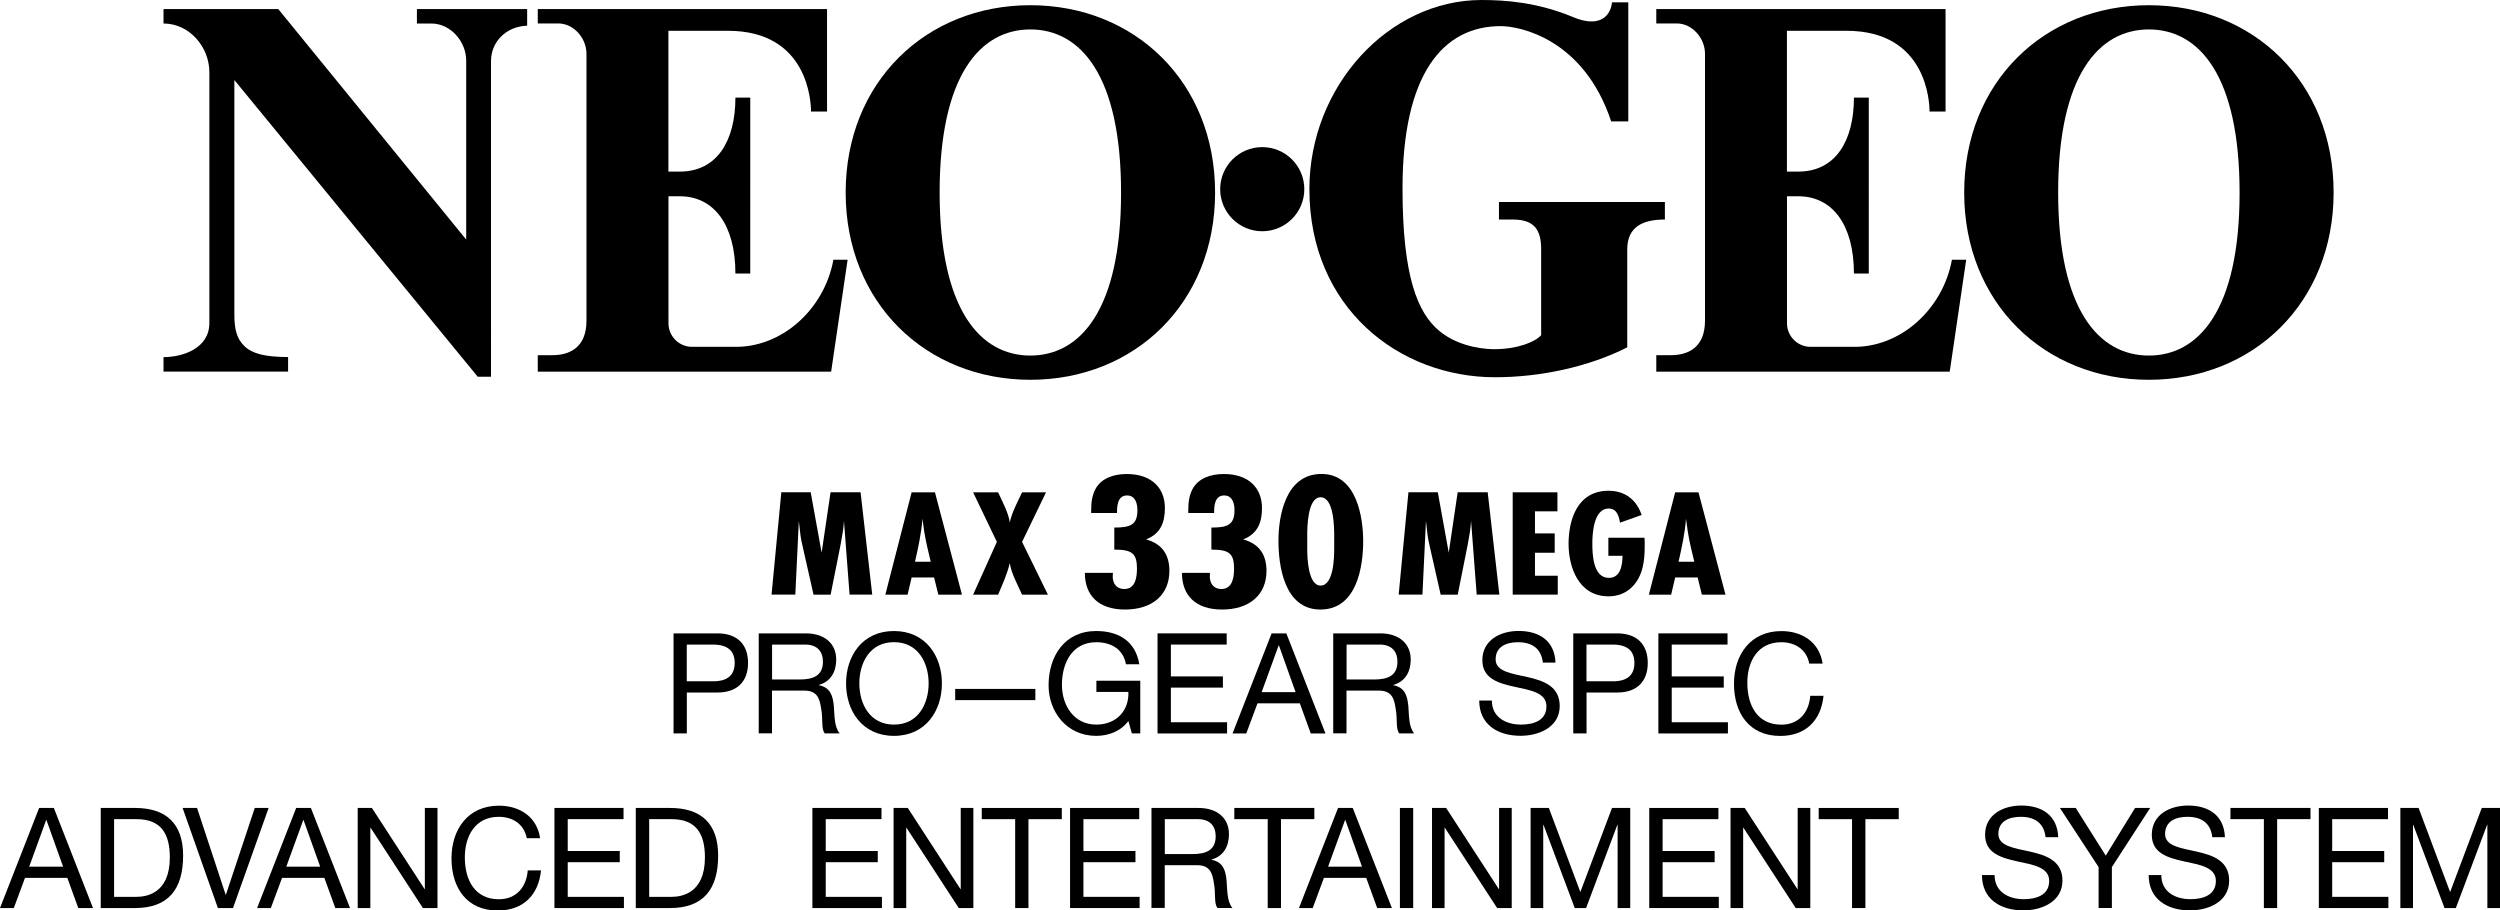 <?xml version="1.0" encoding="utf-8"?>
<!-- Generator: Adobe Illustrator 26.0.1, SVG Export Plug-In . SVG Version: 6.00 Build 0)  -->
<svg version="1.1" id="Layer_1" xmlns="http://www.w3.org/2000/svg" xmlns:xlink="http://www.w3.org/1999/xlink" x="0px" y="0px"
	 viewBox="0 0 3839 1398.1" style="enable-background:new 0 0 3839 1398.1;" xml:space="preserve">
<style type="text/css">
	.st0{fill:#FFFFFF;}
</style>
<g>
	<g>
		<g>
			<path d="M809.5,13.9H640.2v22.2h22.1c29.6,0,53.6,27.6,53.6,57.1v274.7l-288.6-354H251.1v22.2c39.4,0,70.4,35.5,70.4,75V496
				c0,39.4-41.5,52.4-70.4,52.4v22.2h191.3v-22.3c-35.8-0.2-54.8-5.1-67-16.7c-12.2-11.6-15.5-27-15.5-48.1V122.9l373.7,455.6h20.4
				V93.7c0-28.8,22.5-53.1,55.5-54.3V13.9z"/>
			<circle cx="1938.3" cy="290.5" r="64.6"/>
			<path d="M2301.8,310.2v26.9h21c34.1,0,43.8,16.5,43.8,45.9v131.6c-7.9,9.5-34.5,21.6-72.1,21.6c-7.7,0-51.2-0.9-83.8-27.6
				c-34-27.9-57-84.5-57-219.1c0-175.2,61.6-249.4,150.9-249.4c29.1,0,127.6,19.6,169.5,146.3h26.3V3.6h-24.9
				c-3.1,24.6-22.6,38.2-59.2,22.9C2361.2,3.5,2311.6,0,2275.3,0c-142.9,0-264.6,132.4-264.6,290.5c0,182.1,137.5,288.8,285.1,288.8
				c70,0,144.1-16.1,203-45.9V383c0-35.3,24.6-45.9,57.8-45.9v-26.9L2301.8,310.2L2301.8,310.2z"/>
			<g>
				<path d="M1279.8,398.7c-13.8,76.3-79.6,135.9-153.4,133.9h-63.7c-20,0-36.2-16.2-36.2-36.2V301.4h17.5
					c52.1,0,85.3,43.6,85.3,118.6h22.8V287.1v-6.8V149.9h-22.8c0,65.9-27.9,113.6-85.4,113.6h-17.5V47.3h91.6
					c123.3,0,127.4,109.8,127.4,124h24.6V52V13.9H825.8V36h31.4c24,0,43.4,22.7,43.4,46.6v409.8c0,43.2-28.3,53-52.3,53h-22.5v25.3
					h74.7h375.8l25.3-171.9H1279.8z"/>
				<path d="M1582.2,8c-160.2,0-283.6,118-283.6,287.6s123.5,287.6,283.6,287.6c160.2,0,283.7-118,283.7-287.6S1742.4,8,1582.2,8z
					 M1582.2,546c-77,0-139.3-70.5-139.3-250.4s62.4-250.4,139.3-250.4c77,0,139.3,70.5,139.3,250.4
					C1721.6,475.5,1659.1,546,1582.2,546z"/>
			</g>
			<g>
				<path d="M2997.4,398.7c-13.8,76.3-79.6,135.9-153.4,133.9h-63.7c-20,0-36.2-16.2-36.2-36.2V301.4h17.5
					c52.1,0,85.3,43.6,85.3,118.6h22.8V287.1v-6.8V149.9h-22.8c0,65.9-27.9,113.6-85.4,113.6H2744V47.3h91.6
					c123.3,0,127.4,109.8,127.4,124h24.6V52V13.9h-444.2V36h31.4c24,0,43.4,22.7,43.4,46.6v409.8c0,43.2-28.3,53-52.3,53h-22.5v25.3
					h74.7H2994l25.3-171.9H2997.4z"/>
				<path d="M3299.8,8c-160.2,0-283.6,118-283.6,287.6s123.5,287.6,283.6,287.6c160.2,0,283.7-118,283.7-287.6S3460,8,3299.8,8z
					 M3299.8,546c-77,0-139.3-70.5-139.3-250.4s62.4-250.4,139.3-250.4c77,0,139.3,70.5,139.3,250.4
					C3439.2,475.5,3376.7,546,3299.8,546z"/>
			</g>
		</g>
	</g>
	<g>
		<path d="M60.1,1240.7h22.6l60.1,153.7h-22.6l-16.8-46.3h-65l-17.2,46.3H0L60.1,1240.7z M44.8,1330.9h52.1l-25.6-71.7h-0.4
			L44.8,1330.9z"/>
		<path d="M154.7,1240.7h52.7c47.4,0,73.8,23.7,73.8,73.2c0,51.4-22.6,80.5-73.8,80.5h-52.7V1240.7z M175.1,1377.2h34
			c14,0,51.7-3.9,51.7-60.5c0-36.6-13.6-58.8-51.2-58.8h-34.4V1377.2z"/>
		<path d="M357.8,1394.4h-23.2l-54.2-153.7h22.2l43.9,133.2h0.4l44.3-133.2h21.3L357.8,1394.4z"/>
		<path d="M454.8,1240.7h22.6l60.1,153.7h-22.6l-16.8-46.3h-65l-17.2,46.3h-21.1L454.8,1240.7z M439.6,1330.9h52.1l-25.6-71.7h-0.4
			L439.6,1330.9z"/>
		<path d="M549.4,1240.7h21.7l80.9,124.6h0.4v-124.6h19.4v153.7h-22.4l-80.3-123.3h-0.4v123.3h-19.4V1240.7z"/>
		<path d="M808.9,1287c-4.3-21.7-21.7-32.7-43-32.7c-36.6,0-52.1,30.1-52.1,62.2c0,35.1,15.5,64.4,52.3,64.4
			c26.9,0,42.4-18.9,44.3-44.3h20.4c-3.9,38.3-27.8,61.6-66.5,61.6c-47.8,0-71-35.3-71-80.1c0-44.6,25.4-80.9,72.8-80.9
			c32.1,0,58.5,17.2,63.3,49.9H808.9z"/>
		<path d="M851.4,1240.7h106.1v17.2h-85.7v48.9h79.9v17.2h-79.9v53.2h86.3v17.2H851.4V1240.7z"/>
		<path d="M976.3,1240.7h52.7c47.4,0,73.8,23.7,73.8,73.2c0,51.4-22.6,80.5-73.8,80.5h-52.7V1240.7z M996.8,1377.2h34
			c14,0,51.7-3.9,51.7-60.5c0-36.6-13.6-58.8-51.2-58.8h-34.4V1377.2z"/>
		<path d="M1247.5,1240.7h106.1v17.2H1268v48.9h79.9v17.2H1268v53.2h86.3v17.2h-106.8V1240.7z"/>
		<path d="M1372.3,1240.7h21.7l80.9,124.6h0.4v-124.6h19.4v153.7h-22.4l-80.3-123.3h-0.4v123.3h-19.4V1240.7z"/>
		<path d="M1558.8,1257.9h-51.2v-17.2h122.9v17.2h-51.2v136.5h-20.4V1257.9z"/>
		<path d="M1643.3,1240.7h106.1v17.2h-85.7v48.9h79.9v17.2h-79.9v53.2h86.3v17.2h-106.8V1240.7z"/>
		<path d="M1768.2,1240.7h72.3c28.8,0,46.7,15.7,46.7,40.2c0,18.5-8.2,33.8-26.7,39v0.4c17.9,3.4,21.5,16.6,23,31.6
			c1.3,15.1,0.4,31.9,9,42.4h-22.8c-5.8-6.2-2.6-22.8-5.6-37.9c-2.2-15.1-5.8-27.8-25.6-27.8h-49.9v65.6h-20.4V1240.7z
			 M1831.3,1311.5c19.2,0,35.5-4.9,35.5-27.3c0-15.1-8.2-26.3-27.3-26.3h-50.8v53.6H1831.3z"/>
		<path d="M1946.6,1257.9h-51.2v-17.2h122.9v17.2h-51.2v136.5h-20.4V1257.9z"/>
		<path d="M2054.7,1240.7h22.6l60.1,153.7h-22.6l-16.8-46.3h-65l-17.2,46.3h-21.1L2054.7,1240.7z M2039.4,1330.9h52.1l-25.6-71.7
			h-0.4L2039.4,1330.9z"/>
		<path d="M2149.7,1240.7h20.4v153.7h-20.4V1240.7z"/>
		<path d="M2199,1240.7h21.7l80.9,124.6h0.4v-124.6h19.4v153.7h-22.4l-80.3-123.3h-0.4v123.3H2199V1240.7z"/>
		<path d="M2350.4,1240.7h28l48.4,129.1l48.6-129.1h28v153.7h-19.4v-127.8h-0.4l-48,127.8h-17.4l-48-127.8h-0.4v127.8h-19.4V1240.7z
			"/>
		<path d="M2532.7,1240.7h106.1v17.2h-85.7v48.9h79.9v17.2h-79.9v53.2h86.3v17.2h-106.8V1240.7z"/>
		<path d="M2657.5,1240.7h21.7l80.9,124.6h0.4v-124.6h19.4v153.7h-22.4l-80.3-123.3h-0.4v123.3h-19.4V1240.7z"/>
		<path d="M2844,1257.9h-51.2v-17.2h122.9v17.2h-51.2v136.5H2844V1257.9z"/>
		<path d="M3141.2,1285.7c-2.4-22-17-31.4-38.1-31.4c-17.2,0-34.4,6.2-34.4,26.3c0,18.9,24.5,21.7,49.3,27.3
			c24.5,5.6,49.1,14.2,49.1,44.3c0,32.7-32.1,45.8-60.1,45.8c-34.4,0-63.5-16.8-63.5-54.2h19.4c0,25.8,21.5,37,44.8,37
			c18.5,0,39-5.8,39-28c0-21.1-24.5-24.8-49.1-30.1c-24.5-5.4-49.3-12.5-49.3-40.7c0-31.2,27.8-45,55.7-45
			c31.4,0,55.3,14.9,56.6,48.6H3141.2z"/>
		<path d="M3243,1331.5v62.8h-20.4v-62.8l-59.4-90.8h24.3l46.1,73.2l45-73.2h23.2L3243,1331.5z"/>
		<path d="M3397.2,1285.7c-2.4-22-17-31.4-38.1-31.4c-17.2,0-34.4,6.2-34.4,26.3c0,18.9,24.5,21.7,49.3,27.3
			c24.5,5.6,49.1,14.2,49.1,44.3c0,32.7-32.1,45.8-60.1,45.8c-34.4,0-63.5-16.8-63.5-54.2h19.4c0,25.8,21.5,37,44.8,37
			c18.5,0,39-5.8,39-28c0-21.1-24.5-24.8-49.1-30.1c-24.5-5.4-49.3-12.5-49.3-40.7c0-31.2,27.8-45,55.7-45
			c31.4,0,55.3,14.9,56.6,48.6H3397.2z"/>
		<path d="M3476.3,1257.9h-51.2v-17.2H3548v17.2h-51.2v136.5h-20.4V1257.9z"/>
		<path d="M3560.9,1240.7H3667v17.2h-85.7v48.9h79.9v17.2h-79.9v53.2h86.3v17.2h-106.8V1240.7z"/>
		<path d="M3686,1240.7h28l48.4,129.1l48.6-129.1h28v153.7h-19.4v-127.8h-0.4l-48,127.8h-17.4l-48-127.8h-0.4v127.8H3686V1240.7z"/>
	</g>
	<g>
		<g>
			<path d="M1304.6,913.2l-8.6-113.1c-0.8,12.3-2.9,24.3-5.2,36.3l-15.3,76.8h-26.2l-16.1-71.2c-1.8-7.8-3.6-15.6-4.4-23.6
				l-2.1-18.4l-5.4,113.1h-36.5l15-157.2h45.1l16.8,92.8l13.7-92.8h46.1l17.9,157.2H1304.6z"/>
			<path d="M1440.9,913.2l-6.5-26.4h-34.5l-6.2,26.4h-34.2l40.4-157.2h35.8l41.5,157.2H1440.9z M1429.2,862.5
				c-3.6-15.1-7.3-29.9-9.8-45.2c-1-6.8-2.1-13.9-2.9-20.7c-1.6,22.2-6.5,44.1-11.4,66H1429.2z"/>
			<path d="M1569.5,913.2c-7-15.8-16.1-31.6-18.9-48.5c-3.9,16.7-11.1,32.5-17.9,48.5h-38.4l36.5-81.1l-36.5-76.1h38.4
				c6,13.2,16.3,32.3,17.9,46.2c3.6-16.3,11.9-31.1,18.9-46.2h36.8l-36.8,76.1l39.7,81.1H1569.5z"/>
		</g>
		<g>
			<path d="M2267.6,913.2l-8.6-113.1c-0.8,12.3-2.9,24.3-5.2,36.3l-15.3,76.8h-26.2l-16.1-71.2c-1.8-7.8-3.6-15.6-4.4-23.6
				l-2.1-18.4l-5.4,113.1h-36.5l15-157.2h45.1l16.8,92.8l13.7-92.8h46.1l17.9,157.2H2267.6z"/>
			<path d="M2322.9,913.2V756h68.7v29.2h-34.5v33.9h30.3v29.7h-30.3v35.3h35v29H2322.9z"/>
			<path d="M2525.3,825.7c0.3,4,0.3,8,0.3,12c0,11.1-0.5,22.4-3.1,33.2c-5.7,24.3-23.1,44.8-52.4,44.8c-46.7,0-61.4-45.7-61.4-80.6
				c0-36.1,13-81.5,61.4-81.5c26.4,0,43.5,15.1,50.8,37.2l-33.2,11.8c-1.6-9.2-4.4-21.7-17.4-21.7c-23.3,0-25.1,38.9-25.1,53.7
				c0,15.6,0.8,52.8,25.4,52.8c18.7,0,20.7-21.2,21-33.9h-21.8v-27.8H2525.3z"/>
			<path d="M2613.4,913.2l-6.5-26.4h-34.5l-6.2,26.4H2532l40.4-157.2h35.8l41.5,157.2H2613.4z M2601.7,862.5
				c-3.6-15.1-7.3-29.9-9.8-45.2c-1-6.8-2.1-13.9-2.9-20.7c-1.6,22.2-6.5,44.1-11.4,66H2601.7z"/>
		</g>
		<g>
			<path d="M1675.6,785.7c0-12.1,0.7-23.3,6.3-34.2c8.7-16.9,27.8-23.6,48.4-23.6c37.2,0,58.5,20.6,58.5,52.3
				c0,20.6-5.6,39-28.9,48.1c26.4,7.3,35.8,25.4,35.8,48.4c0,36.6-26.1,59.3-68.2,59.3c-40.7,0-61.6-21.8-61.6-56.3h43.1
				c0,1.8-0.3,3.9-0.3,5.7c0,9.7,5.2,19.1,17.7,19.1c18.1,0,19.5-20,19.5-31.5c0-23.6-8-29-34.8-29v-33.9c24,0,35.5-3.6,35.5-26.6
				c0-9.1-2.4-22.7-16-22.7c-15,0-15.3,17.5-15.3,26.9h-39.7V785.7z"/>
			<path d="M1824.7,785.7c0-12.1,0.7-23.3,6.3-34.2c8.7-16.9,27.8-23.6,48.4-23.6c37.2,0,58.5,20.6,58.5,52.3
				c0,20.6-5.6,39-28.9,48.1c26.4,7.3,35.8,25.4,35.8,48.4c0,36.6-26.1,59.3-68.2,59.3c-40.7,0-61.6-21.8-61.6-56.3h43.1
				c0,1.8-0.3,3.9-0.3,5.7c0,9.7,5.2,19.1,17.7,19.1c18.1,0,19.5-20,19.5-31.5c0-23.6-8-29-34.8-29v-33.9c24,0,35.5-3.6,35.5-26.6
				c0-9.1-2.4-22.7-16-22.7c-15,0-15.3,17.5-15.3,26.9h-39.7V785.7z"/>
			<path d="M2027.6,936c-56.4,0-64.4-69.3-64.4-105.6c0-36.6,10.1-102.6,66.1-102.6c54.6,0,64,67.8,64,103.2
				C2093.3,867.9,2084.6,936,2027.6,936z M2048.8,823.8c0-12.4,0-60.2-20.9-60.2c-20.2,0-20.5,46.6-20.5,58.7v21.2
				c0,11.8,1,55.7,20.5,55.7c20.5,0,20.9-45.1,20.9-57.2V823.8z"/>
		</g>
	</g>
	<g>
		<g>
			<g>
				<path d="M1034.2,972.6h67.4c30.6,0,47.1,17,47.1,45.4c0,28.4-16.6,45.6-47.1,45.4h-46.9v62.8h-20.4V972.6z M1054.6,1046.2h40
					c23,0.2,33.6-9.9,33.6-28.2c0-18.3-10.5-28.2-33.6-28.2h-40V1046.2z"/>
				<path d="M1165.1,972.6h72.3c28.8,0,46.7,15.7,46.7,40.2c0,18.5-8.2,33.8-26.7,39v0.4c17.9,3.4,21.5,16.6,23,31.6
					c1.3,15.1,0.4,31.9,9,42.4h-22.8c-5.8-6.2-2.6-22.8-5.6-37.9c-2.2-15.1-5.8-27.8-25.6-27.8h-49.9v65.6h-20.4V972.6z
					 M1228.2,1043.4c19.2,0,35.5-4.9,35.5-27.3c0-15.1-8.2-26.3-27.3-26.3h-50.8v53.6H1228.2z"/>
				<path d="M1372.8,969c48.9,0,73.6,38.7,73.6,80.5c0,41.8-24.8,80.5-73.6,80.5c-48.9,0-73.6-38.7-73.6-80.5
					C1299.2,1007.7,1323.9,969,1372.8,969z M1372.8,1112.7c37.5,0,53.2-32.3,53.2-63.3c0-31-15.7-63.3-53.2-63.3
					c-37.5,0-53.2,32.3-53.2,63.3C1319.6,1080.5,1335.3,1112.7,1372.8,1112.7z"/>
				<path d="M1466.8,1057.9h123.1v17.2h-123.1V1057.9z"/>
			</g>
		</g>
		<g>
			<g>
				<path d="M2369.2,1017.6c-2.4-22-17-31.4-38.1-31.4c-17.2,0-34.4,6.2-34.4,26.3c0,18.9,24.5,21.7,49.3,27.3
					c24.5,5.6,49.1,14.2,49.1,44.3c0,32.7-32.1,45.8-60.1,45.8c-34.4,0-63.5-16.8-63.5-54.2h19.4c0,25.8,21.5,37,44.8,37
					c18.5,0,39-5.8,39-28c0-21.1-24.5-24.8-49.1-30.1c-24.5-5.4-49.3-12.5-49.3-40.7c0-31.2,27.8-45,55.7-45
					c31.4,0,55.3,14.9,56.6,48.6H2369.2z"/>
				<path d="M2415.8,972.6h67.4c30.6,0,47.1,17,47.1,45.4c0,28.4-16.6,45.6-47.1,45.4h-46.9v62.8h-20.4V972.6z M2436.2,1046.2h40
					c23,0.2,33.6-9.9,33.6-28.2c0-18.3-10.5-28.2-33.6-28.2h-40V1046.2z"/>
				<path d="M2546.7,972.6h106.1v17.2h-85.7v48.9h79.9v17.2h-79.9v53.2h86.3v17.2h-106.8V972.6z"/>
				<path d="M2778.3,1018.9c-4.3-21.7-21.7-32.7-43-32.7c-36.6,0-52.1,30.1-52.1,62.2c0,35.1,15.5,64.4,52.3,64.4
					c26.9,0,42.4-18.9,44.3-44.3h20.4c-3.9,38.3-27.8,61.6-66.5,61.6c-47.8,0-71-35.3-71-80.1c0-44.6,25.4-80.9,72.8-80.9
					c32.1,0,58.5,17.2,63.3,49.9H2778.3z"/>
			</g>
		</g>
		<g>
			<g>
				<path d="M1732.7,1107.2c-11.8,16.1-31.2,22.8-49.3,22.8c-45.8,0-73.2-37.5-73.2-77.5c0-44.8,24.5-83.5,73.2-83.5
					c33.6,0,60.3,15.1,66.1,51H1729c-4.1-23.2-22.8-33.8-45.6-33.8c-37.2,0-52.7,32.3-52.7,65.2c0,32.1,18.5,61.3,52.7,61.3
					c31.6,0,50.6-22.2,49.3-50.2h-49.1v-17.2h67.4v80.9h-12.9L1732.7,1107.2z"/>
				<path d="M1777.6,972.6h106.1v17.2h-85.7v48.9h79.9v17.2h-79.9v53.2h86.3v17.2h-106.8V972.6z"/>
				<path d="M1952.7,972.6h22.6l60.1,153.7h-22.6l-16.8-46.3h-65l-17.2,46.3h-21.1L1952.7,972.6z M1937.4,1062.8h52.1l-25.6-71.7
					h-0.4L1937.4,1062.8z"/>
				<path d="M2047.3,972.6h72.3c28.8,0,46.7,15.7,46.7,40.2c0,18.5-8.2,33.8-26.7,39v0.4c17.9,3.4,21.5,16.6,23,31.6
					c1.3,15.1,0.4,31.9,9,42.4h-22.8c-5.8-6.2-2.6-22.8-5.6-37.9c-2.2-15.1-5.8-27.8-25.6-27.8h-49.9v65.6h-20.4V972.6z
					 M2110.4,1043.4c19.2,0,35.5-4.9,35.5-27.3c0-15.1-8.2-26.3-27.3-26.3h-50.8v53.6H2110.4z"/>
			</g>
		</g>
	</g>
</g>
</svg>

